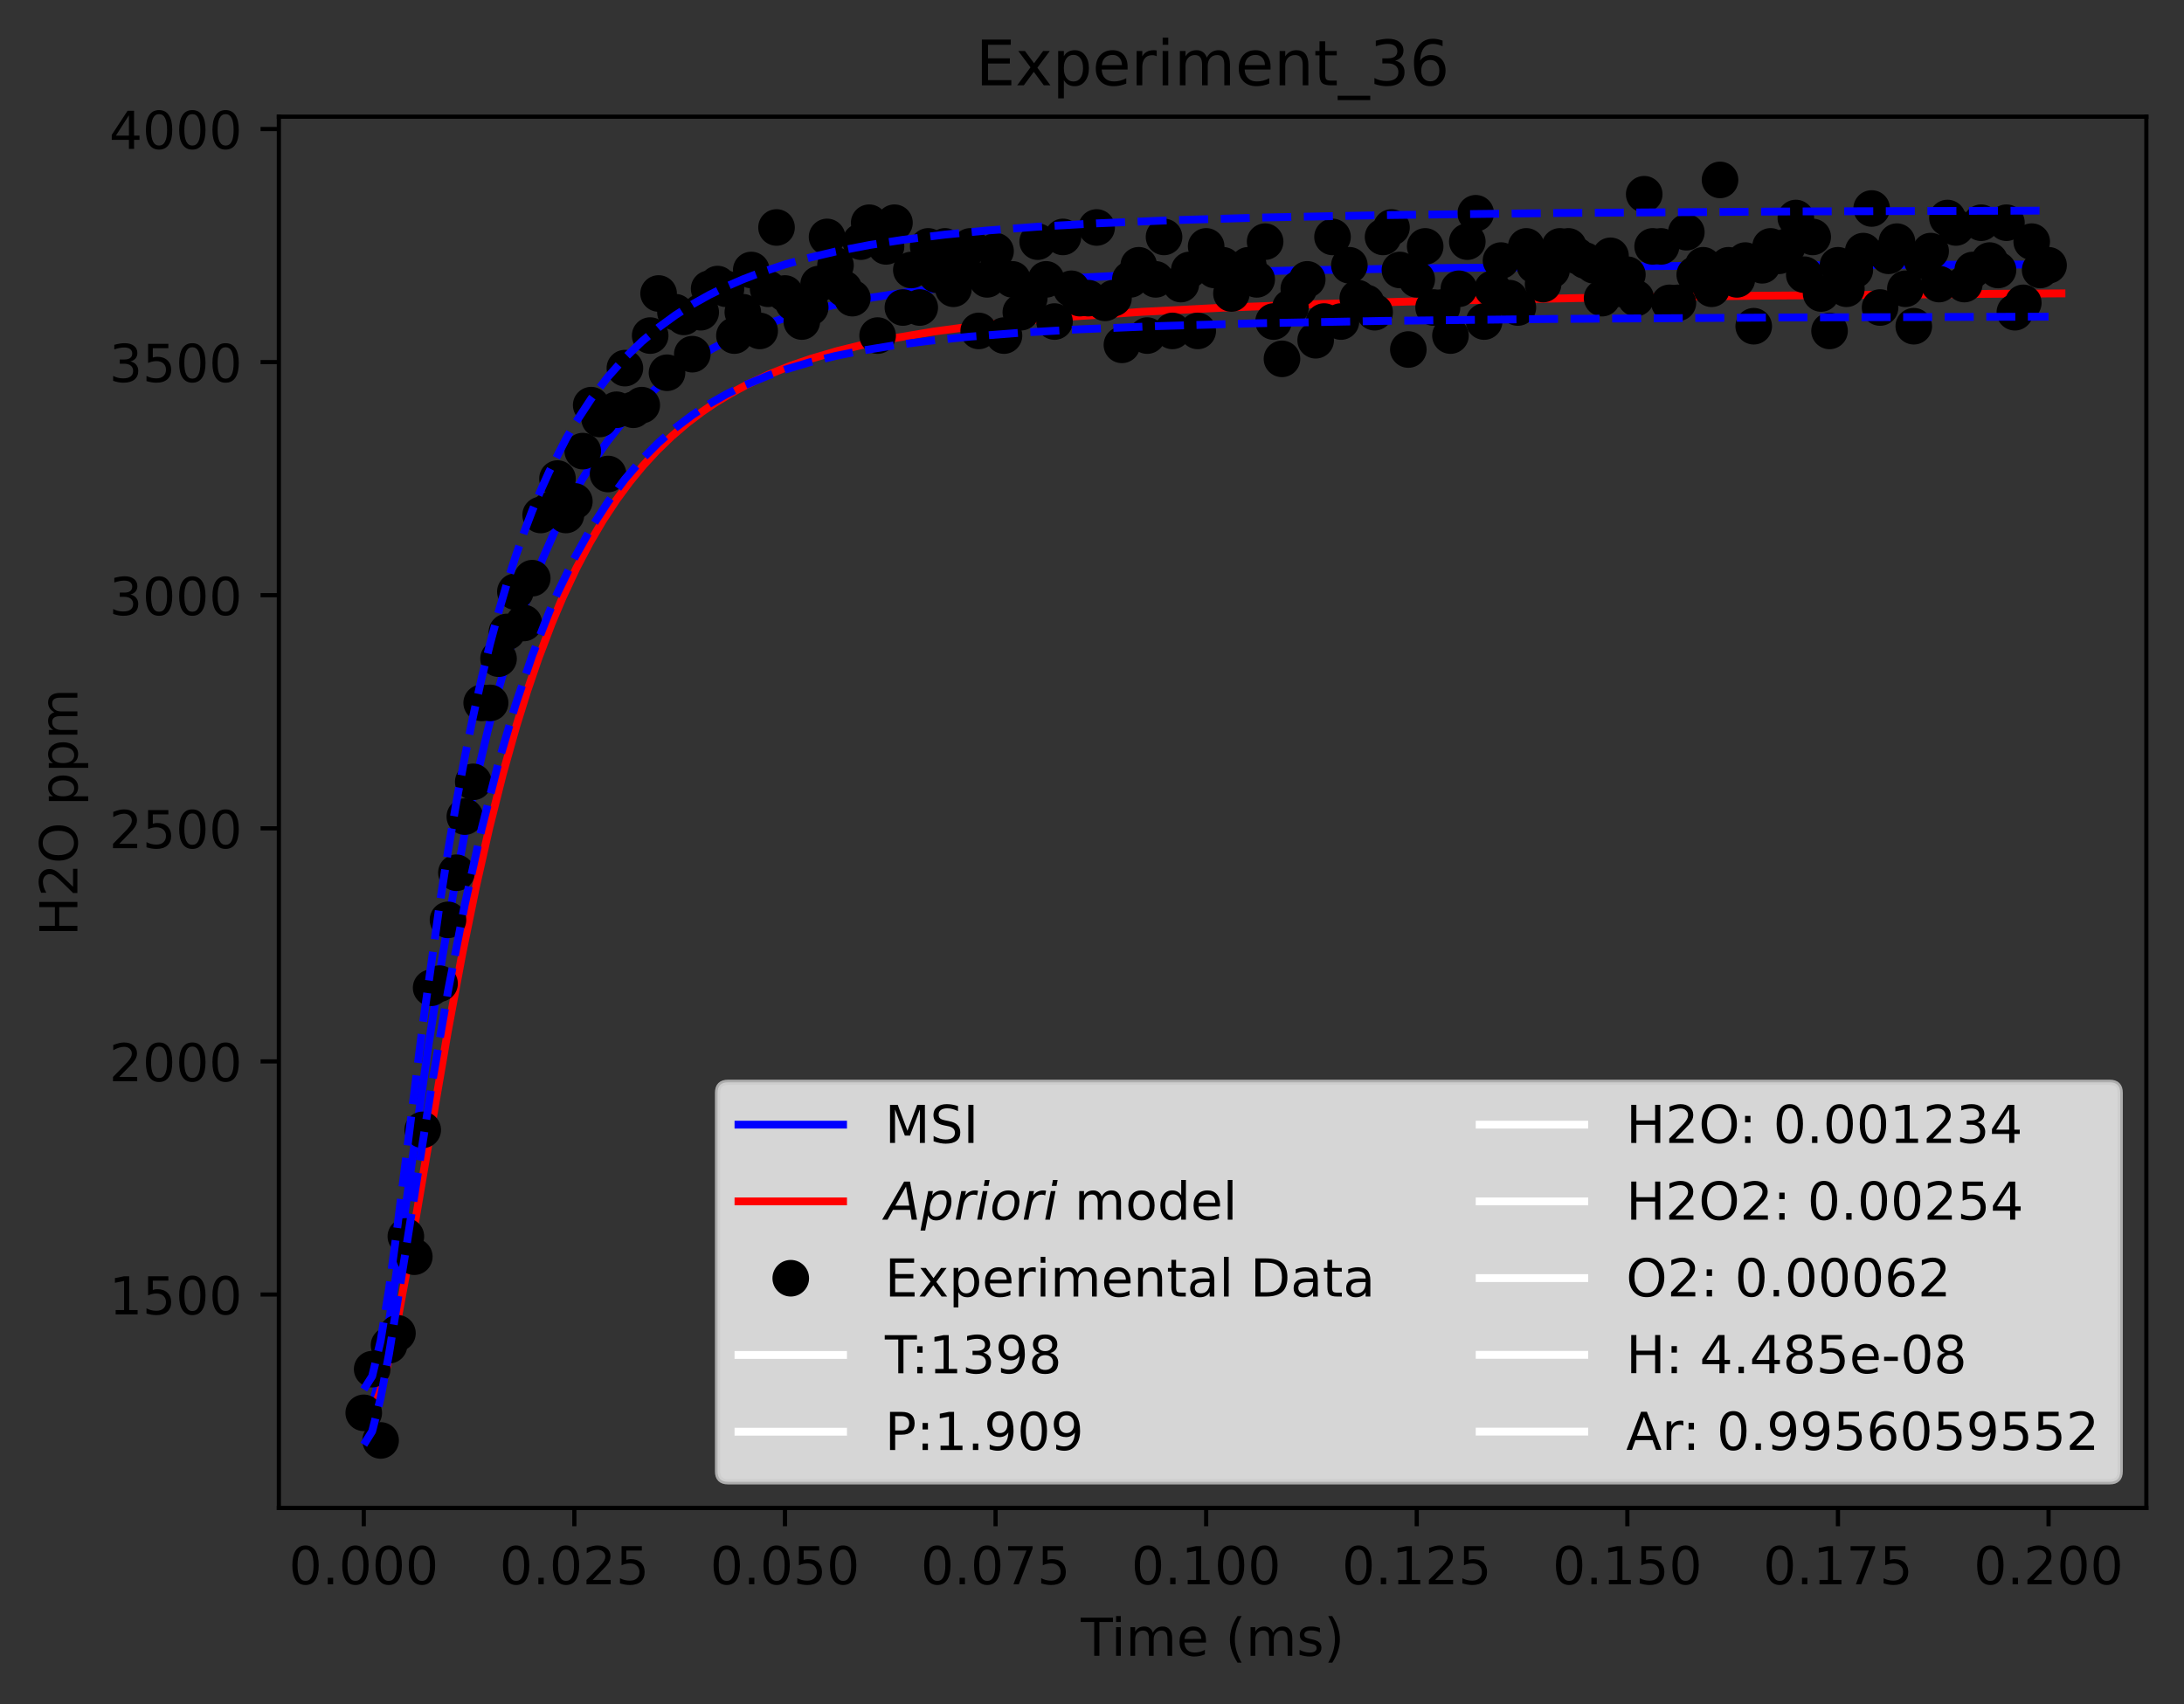 <?xml version="1.0" encoding="utf-8" standalone="no"?>
<!DOCTYPE svg PUBLIC "-//W3C//DTD SVG 1.1//EN"
  "http://www.w3.org/Graphics/SVG/1.1/DTD/svg11.dtd">
<!-- Created with matplotlib (https://matplotlib.org/) -->
<svg height="325.986pt" version="1.1" viewBox="0 0 417.648 325.986" width="417.648pt" xmlns="http://www.w3.org/2000/svg" xmlns:xlink="http://www.w3.org/1999/xlink">
 <rect x="0" y="0" width="417.648" height="325.986" fill="#333333" stroke="none"/>
 <defs>
  <style type="text/css">*{stroke-linecap:butt;stroke-linejoin:round;}</style>
 </defs>
 <g id="figure_1">
  <g id="patch_1">
   <path d="M 0 325.986 
L 417.648 325.986 
L 417.648 0 
L 0 0 
z
" style="fill:none;"/>
  </g>
  <g id="axes_1">
   <g id="patch_2">
    <path d="M 53.328 288.43 
L 410.448 288.43 
L 410.448 22.318 
L 53.328 22.318 
z
" style="fill:none;"/>
   </g>
   <g id="matplotlib.axis_1">
    <g id="xtick_1">
     <g id="line2d_1">
      <defs>
       <path d="M 0 0 
L 0 3.5 
" id="m3eba355781" style="stroke:#000000;stroke-width:0.8;"/>
      </defs>
      <g>
       <use style="stroke:#000000;stroke-width:0.8;" x="69.561" xlink:href="#m3eba355781" y="288.43"/>
      </g>
     </g>
     <g id="text_1">
      <!-- 0.000 -->
      <g transform="translate(55.247 303.029)scale(0.1 -0.1)">
       <defs>
        <path d="M 31.781 66.406 
Q 24.172 66.406 20.328 58.906 
Q 16.5 51.422 16.5 36.375 
Q 16.5 21.391 20.328 13.891 
Q 24.172 6.391 31.781 6.391 
Q 39.453 6.391 43.281 13.891 
Q 47.125 21.391 47.125 36.375 
Q 47.125 51.422 43.281 58.906 
Q 39.453 66.406 31.781 66.406 
z
M 31.781 74.219 
Q 44.047 74.219 50.516 64.516 
Q 56.984 54.828 56.984 36.375 
Q 56.984 17.969 50.516 8.266 
Q 44.047 -1.422 31.781 -1.422 
Q 19.531 -1.422 13.062 8.266 
Q 6.594 17.969 6.594 36.375 
Q 6.594 54.828 13.062 64.516 
Q 19.531 74.219 31.781 74.219 
z
" id="DejaVuSans-48"/>
        <path d="M 10.688 12.406 
L 21 12.406 
L 21 0 
L 10.688 0 
z
" id="DejaVuSans-46"/>
       </defs>
       <use xlink:href="#DejaVuSans-48"/>
       <use x="63.623" xlink:href="#DejaVuSans-46"/>
       <use x="95.41" xlink:href="#DejaVuSans-48"/>
       <use x="159.033" xlink:href="#DejaVuSans-48"/>
       <use x="222.656" xlink:href="#DejaVuSans-48"/>
      </g>
     </g>
    </g>
    <g id="xtick_2">
     <g id="line2d_2">
      <g>
       <use style="stroke:#000000;stroke-width:0.8;" x="109.834" xlink:href="#m3eba355781" y="288.43"/>
      </g>
     </g>
     <g id="text_2">
      <!-- 0.025 -->
      <g transform="translate(95.52 303.029)scale(0.1 -0.1)">
       <defs>
        <path d="M 19.188 8.297 
L 53.609 8.297 
L 53.609 0 
L 7.328 0 
L 7.328 8.297 
Q 12.938 14.109 22.625 23.891 
Q 32.328 33.688 34.812 36.531 
Q 39.547 41.844 41.422 45.531 
Q 43.312 49.219 43.312 52.781 
Q 43.312 58.594 39.234 62.25 
Q 35.156 65.922 28.609 65.922 
Q 23.969 65.922 18.812 64.312 
Q 13.672 62.703 7.812 59.422 
L 7.812 69.391 
Q 13.766 71.781 18.938 73 
Q 24.125 74.219 28.422 74.219 
Q 39.75 74.219 46.484 68.547 
Q 53.219 62.891 53.219 53.422 
Q 53.219 48.922 51.531 44.891 
Q 49.859 40.875 45.406 35.406 
Q 44.188 33.984 37.641 27.219 
Q 31.109 20.453 19.188 8.297 
z
" id="DejaVuSans-50"/>
        <path d="M 10.797 72.906 
L 49.516 72.906 
L 49.516 64.594 
L 19.828 64.594 
L 19.828 46.734 
Q 21.969 47.469 24.109 47.828 
Q 26.266 48.188 28.422 48.188 
Q 40.625 48.188 47.75 41.5 
Q 54.891 34.812 54.891 23.391 
Q 54.891 11.625 47.562 5.094 
Q 40.234 -1.422 26.906 -1.422 
Q 22.312 -1.422 17.547 -0.641 
Q 12.797 0.141 7.719 1.703 
L 7.719 11.625 
Q 12.109 9.234 16.797 8.062 
Q 21.484 6.891 26.703 6.891 
Q 35.156 6.891 40.078 11.328 
Q 45.016 15.766 45.016 23.391 
Q 45.016 31 40.078 35.438 
Q 35.156 39.891 26.703 39.891 
Q 22.75 39.891 18.812 39.016 
Q 14.891 38.141 10.797 36.281 
z
" id="DejaVuSans-53"/>
       </defs>
       <use xlink:href="#DejaVuSans-48"/>
       <use x="63.623" xlink:href="#DejaVuSans-46"/>
       <use x="95.41" xlink:href="#DejaVuSans-48"/>
       <use x="159.033" xlink:href="#DejaVuSans-50"/>
       <use x="222.656" xlink:href="#DejaVuSans-53"/>
      </g>
     </g>
    </g>
    <g id="xtick_3">
     <g id="line2d_3">
      <g>
       <use style="stroke:#000000;stroke-width:0.8;" x="150.108" xlink:href="#m3eba355781" y="288.43"/>
      </g>
     </g>
     <g id="text_3">
      <!-- 0.050 -->
      <g transform="translate(135.794 303.029)scale(0.1 -0.1)">
       <use xlink:href="#DejaVuSans-48"/>
       <use x="63.623" xlink:href="#DejaVuSans-46"/>
       <use x="95.41" xlink:href="#DejaVuSans-48"/>
       <use x="159.033" xlink:href="#DejaVuSans-53"/>
       <use x="222.656" xlink:href="#DejaVuSans-48"/>
      </g>
     </g>
    </g>
    <g id="xtick_4">
     <g id="line2d_4">
      <g>
       <use style="stroke:#000000;stroke-width:0.8;" x="190.381" xlink:href="#m3eba355781" y="288.43"/>
      </g>
     </g>
     <g id="text_4">
      <!-- 0.075 -->
      <g transform="translate(176.067 303.029)scale(0.1 -0.1)">
       <defs>
        <path d="M 8.203 72.906 
L 55.078 72.906 
L 55.078 68.703 
L 28.609 0 
L 18.312 0 
L 43.219 64.594 
L 8.203 64.594 
z
" id="DejaVuSans-55"/>
       </defs>
       <use xlink:href="#DejaVuSans-48"/>
       <use x="63.623" xlink:href="#DejaVuSans-46"/>
       <use x="95.41" xlink:href="#DejaVuSans-48"/>
       <use x="159.033" xlink:href="#DejaVuSans-55"/>
       <use x="222.656" xlink:href="#DejaVuSans-53"/>
      </g>
     </g>
    </g>
    <g id="xtick_5">
     <g id="line2d_5">
      <g>
       <use style="stroke:#000000;stroke-width:0.8;" x="230.655" xlink:href="#m3eba355781" y="288.43"/>
      </g>
     </g>
     <g id="text_5">
      <!-- 0.100 -->
      <g transform="translate(216.341 303.029)scale(0.1 -0.1)">
       <defs>
        <path d="M 12.406 8.297 
L 28.516 8.297 
L 28.516 63.922 
L 10.984 60.406 
L 10.984 69.391 
L 28.422 72.906 
L 38.281 72.906 
L 38.281 8.297 
L 54.391 8.297 
L 54.391 0 
L 12.406 0 
z
" id="DejaVuSans-49"/>
       </defs>
       <use xlink:href="#DejaVuSans-48"/>
       <use x="63.623" xlink:href="#DejaVuSans-46"/>
       <use x="95.41" xlink:href="#DejaVuSans-49"/>
       <use x="159.033" xlink:href="#DejaVuSans-48"/>
       <use x="222.656" xlink:href="#DejaVuSans-48"/>
      </g>
     </g>
    </g>
    <g id="xtick_6">
     <g id="line2d_6">
      <g>
       <use style="stroke:#000000;stroke-width:0.8;" x="270.928" xlink:href="#m3eba355781" y="288.43"/>
      </g>
     </g>
     <g id="text_6">
      <!-- 0.125 -->
      <g transform="translate(256.614 303.029)scale(0.1 -0.1)">
       <use xlink:href="#DejaVuSans-48"/>
       <use x="63.623" xlink:href="#DejaVuSans-46"/>
       <use x="95.41" xlink:href="#DejaVuSans-49"/>
       <use x="159.033" xlink:href="#DejaVuSans-50"/>
       <use x="222.656" xlink:href="#DejaVuSans-53"/>
      </g>
     </g>
    </g>
    <g id="xtick_7">
     <g id="line2d_7">
      <g>
       <use style="stroke:#000000;stroke-width:0.8;" x="311.202" xlink:href="#m3eba355781" y="288.43"/>
      </g>
     </g>
     <g id="text_7">
      <!-- 0.150 -->
      <g transform="translate(296.888 303.029)scale(0.1 -0.1)">
       <use xlink:href="#DejaVuSans-48"/>
       <use x="63.623" xlink:href="#DejaVuSans-46"/>
       <use x="95.41" xlink:href="#DejaVuSans-49"/>
       <use x="159.033" xlink:href="#DejaVuSans-53"/>
       <use x="222.656" xlink:href="#DejaVuSans-48"/>
      </g>
     </g>
    </g>
    <g id="xtick_8">
     <g id="line2d_8">
      <g>
       <use style="stroke:#000000;stroke-width:0.8;" x="351.475" xlink:href="#m3eba355781" y="288.43"/>
      </g>
     </g>
     <g id="text_8">
      <!-- 0.175 -->
      <g transform="translate(337.161 303.029)scale(0.1 -0.1)">
       <use xlink:href="#DejaVuSans-48"/>
       <use x="63.623" xlink:href="#DejaVuSans-46"/>
       <use x="95.41" xlink:href="#DejaVuSans-49"/>
       <use x="159.033" xlink:href="#DejaVuSans-55"/>
       <use x="222.656" xlink:href="#DejaVuSans-53"/>
      </g>
     </g>
    </g>
    <g id="xtick_9">
     <g id="line2d_9">
      <g>
       <use style="stroke:#000000;stroke-width:0.8;" x="391.749" xlink:href="#m3eba355781" y="288.43"/>
      </g>
     </g>
     <g id="text_9">
      <!-- 0.200 -->
      <g transform="translate(377.435 303.029)scale(0.1 -0.1)">
       <use xlink:href="#DejaVuSans-48"/>
       <use x="63.623" xlink:href="#DejaVuSans-46"/>
       <use x="95.41" xlink:href="#DejaVuSans-50"/>
       <use x="159.033" xlink:href="#DejaVuSans-48"/>
       <use x="222.656" xlink:href="#DejaVuSans-48"/>
      </g>
     </g>
    </g>
    <g id="text_10">
     <!-- Time (ms) -->
     <g transform="translate(206.689 316.707)scale(0.1 -0.1)">
      <defs>
       <path d="M -0.297 72.906 
L 61.375 72.906 
L 61.375 64.594 
L 35.5 64.594 
L 35.5 0 
L 25.594 0 
L 25.594 64.594 
L -0.297 64.594 
z
" id="DejaVuSans-84"/>
       <path d="M 9.422 54.688 
L 18.406 54.688 
L 18.406 0 
L 9.422 0 
z
M 9.422 75.984 
L 18.406 75.984 
L 18.406 64.594 
L 9.422 64.594 
z
" id="DejaVuSans-105"/>
       <path d="M 52 44.188 
Q 55.375 50.25 60.062 53.125 
Q 64.75 56 71.094 56 
Q 79.641 56 84.281 50.016 
Q 88.922 44.047 88.922 33.016 
L 88.922 0 
L 79.891 0 
L 79.891 32.719 
Q 79.891 40.578 77.094 44.375 
Q 74.312 48.188 68.609 48.188 
Q 61.625 48.188 57.562 43.547 
Q 53.516 38.922 53.516 30.906 
L 53.516 0 
L 44.484 0 
L 44.484 32.719 
Q 44.484 40.625 41.703 44.406 
Q 38.922 48.188 33.109 48.188 
Q 26.219 48.188 22.156 43.531 
Q 18.109 38.875 18.109 30.906 
L 18.109 0 
L 9.078 0 
L 9.078 54.688 
L 18.109 54.688 
L 18.109 46.188 
Q 21.188 51.219 25.484 53.609 
Q 29.781 56 35.688 56 
Q 41.656 56 45.828 52.969 
Q 50 49.953 52 44.188 
z
" id="DejaVuSans-109"/>
       <path d="M 56.203 29.594 
L 56.203 25.203 
L 14.891 25.203 
Q 15.484 15.922 20.484 11.062 
Q 25.484 6.203 34.422 6.203 
Q 39.594 6.203 44.453 7.469 
Q 49.312 8.734 54.109 11.281 
L 54.109 2.781 
Q 49.266 0.734 44.188 -0.344 
Q 39.109 -1.422 33.891 -1.422 
Q 20.797 -1.422 13.156 6.188 
Q 5.516 13.812 5.516 26.812 
Q 5.516 40.234 12.766 48.109 
Q 20.016 56 32.328 56 
Q 43.359 56 49.781 48.891 
Q 56.203 41.797 56.203 29.594 
z
M 47.219 32.234 
Q 47.125 39.594 43.094 43.984 
Q 39.062 48.391 32.422 48.391 
Q 24.906 48.391 20.391 44.141 
Q 15.875 39.891 15.188 32.172 
z
" id="DejaVuSans-101"/>
       <path id="DejaVuSans-32"/>
       <path d="M 31 75.875 
Q 24.469 64.656 21.281 53.656 
Q 18.109 42.672 18.109 31.391 
Q 18.109 20.125 21.312 9.062 
Q 24.516 -2 31 -13.188 
L 23.188 -13.188 
Q 15.875 -1.703 12.234 9.375 
Q 8.594 20.453 8.594 31.391 
Q 8.594 42.281 12.203 53.312 
Q 15.828 64.359 23.188 75.875 
z
" id="DejaVuSans-40"/>
       <path d="M 44.281 53.078 
L 44.281 44.578 
Q 40.484 46.531 36.375 47.5 
Q 32.281 48.484 27.875 48.484 
Q 21.188 48.484 17.844 46.438 
Q 14.5 44.391 14.5 40.281 
Q 14.5 37.156 16.891 35.375 
Q 19.281 33.594 26.516 31.984 
L 29.594 31.297 
Q 39.156 29.25 43.188 25.516 
Q 47.219 21.781 47.219 15.094 
Q 47.219 7.469 41.188 3.016 
Q 35.156 -1.422 24.609 -1.422 
Q 20.219 -1.422 15.453 -0.562 
Q 10.688 0.297 5.422 2 
L 5.422 11.281 
Q 10.406 8.688 15.234 7.391 
Q 20.062 6.109 24.812 6.109 
Q 31.156 6.109 34.562 8.281 
Q 37.984 10.453 37.984 14.406 
Q 37.984 18.062 35.516 20.016 
Q 33.062 21.969 24.703 23.781 
L 21.578 24.516 
Q 13.234 26.266 9.516 29.906 
Q 5.812 33.547 5.812 39.891 
Q 5.812 47.609 11.281 51.797 
Q 16.75 56 26.812 56 
Q 31.781 56 36.172 55.266 
Q 40.578 54.547 44.281 53.078 
z
" id="DejaVuSans-115"/>
       <path d="M 8.016 75.875 
L 15.828 75.875 
Q 23.141 64.359 26.781 53.312 
Q 30.422 42.281 30.422 31.391 
Q 30.422 20.453 26.781 9.375 
Q 23.141 -1.703 15.828 -13.188 
L 8.016 -13.188 
Q 14.5 -2 17.703 9.062 
Q 20.906 20.125 20.906 31.391 
Q 20.906 42.672 17.703 53.656 
Q 14.5 64.656 8.016 75.875 
z
" id="DejaVuSans-41"/>
      </defs>
      <use xlink:href="#DejaVuSans-84"/>
      <use x="57.959" xlink:href="#DejaVuSans-105"/>
      <use x="85.742" xlink:href="#DejaVuSans-109"/>
      <use x="183.154" xlink:href="#DejaVuSans-101"/>
      <use x="244.678" xlink:href="#DejaVuSans-32"/>
      <use x="276.465" xlink:href="#DejaVuSans-40"/>
      <use x="315.479" xlink:href="#DejaVuSans-109"/>
      <use x="412.891" xlink:href="#DejaVuSans-115"/>
      <use x="464.99" xlink:href="#DejaVuSans-41"/>
     </g>
    </g>
   </g>
   <g id="matplotlib.axis_2">
    <g id="ytick_1">
     <g id="line2d_10">
      <defs>
       <path d="M 0 0 
L -3.5 0 
" id="m0d54d0bfd6" style="stroke:#000000;stroke-width:0.8;"/>
      </defs>
      <g>
       <use style="stroke:#000000;stroke-width:0.8;" x="53.328" xlink:href="#m0d54d0bfd6" y="247.609"/>
      </g>
     </g>
     <g id="text_11">
      <!-- 1500 -->
      <g transform="translate(20.878 251.408)scale(0.1 -0.1)">
       <use xlink:href="#DejaVuSans-49"/>
       <use x="63.623" xlink:href="#DejaVuSans-53"/>
       <use x="127.246" xlink:href="#DejaVuSans-48"/>
       <use x="190.869" xlink:href="#DejaVuSans-48"/>
      </g>
     </g>
    </g>
    <g id="ytick_2">
     <g id="line2d_11">
      <g>
       <use style="stroke:#000000;stroke-width:0.8;" x="53.328" xlink:href="#m0d54d0bfd6" y="203.022"/>
      </g>
     </g>
     <g id="text_12">
      <!-- 2000 -->
      <g transform="translate(20.878 206.821)scale(0.1 -0.1)">
       <use xlink:href="#DejaVuSans-50"/>
       <use x="63.623" xlink:href="#DejaVuSans-48"/>
       <use x="127.246" xlink:href="#DejaVuSans-48"/>
       <use x="190.869" xlink:href="#DejaVuSans-48"/>
      </g>
     </g>
    </g>
    <g id="ytick_3">
     <g id="line2d_12">
      <g>
       <use style="stroke:#000000;stroke-width:0.8;" x="53.328" xlink:href="#m0d54d0bfd6" y="158.436"/>
      </g>
     </g>
     <g id="text_13">
      <!-- 2500 -->
      <g transform="translate(20.878 162.235)scale(0.1 -0.1)">
       <use xlink:href="#DejaVuSans-50"/>
       <use x="63.623" xlink:href="#DejaVuSans-53"/>
       <use x="127.246" xlink:href="#DejaVuSans-48"/>
       <use x="190.869" xlink:href="#DejaVuSans-48"/>
      </g>
     </g>
    </g>
    <g id="ytick_4">
     <g id="line2d_13">
      <g>
       <use style="stroke:#000000;stroke-width:0.8;" x="53.328" xlink:href="#m0d54d0bfd6" y="113.849"/>
      </g>
     </g>
     <g id="text_14">
      <!-- 3000 -->
      <g transform="translate(20.878 117.649)scale(0.1 -0.1)">
       <defs>
        <path d="M 40.578 39.312 
Q 47.656 37.797 51.625 33 
Q 55.609 28.219 55.609 21.188 
Q 55.609 10.406 48.188 4.484 
Q 40.766 -1.422 27.094 -1.422 
Q 22.516 -1.422 17.656 -0.516 
Q 12.797 0.391 7.625 2.203 
L 7.625 11.719 
Q 11.719 9.328 16.594 8.109 
Q 21.484 6.891 26.812 6.891 
Q 36.078 6.891 40.938 10.547 
Q 45.797 14.203 45.797 21.188 
Q 45.797 27.641 41.281 31.266 
Q 36.766 34.906 28.719 34.906 
L 20.219 34.906 
L 20.219 43.016 
L 29.109 43.016 
Q 36.375 43.016 40.234 45.922 
Q 44.094 48.828 44.094 54.297 
Q 44.094 59.906 40.109 62.906 
Q 36.141 65.922 28.719 65.922 
Q 24.656 65.922 20.016 65.031 
Q 15.375 64.156 9.812 62.312 
L 9.812 71.094 
Q 15.438 72.656 20.344 73.438 
Q 25.25 74.219 29.594 74.219 
Q 40.828 74.219 47.359 69.109 
Q 53.906 64.016 53.906 55.328 
Q 53.906 49.266 50.438 45.094 
Q 46.969 40.922 40.578 39.312 
z
" id="DejaVuSans-51"/>
       </defs>
       <use xlink:href="#DejaVuSans-51"/>
       <use x="63.623" xlink:href="#DejaVuSans-48"/>
       <use x="127.246" xlink:href="#DejaVuSans-48"/>
       <use x="190.869" xlink:href="#DejaVuSans-48"/>
      </g>
     </g>
    </g>
    <g id="ytick_5">
     <g id="line2d_14">
      <g>
       <use style="stroke:#000000;stroke-width:0.8;" x="53.328" xlink:href="#m0d54d0bfd6" y="69.263"/>
      </g>
     </g>
     <g id="text_15">
      <!-- 3500 -->
      <g transform="translate(20.878 73.062)scale(0.1 -0.1)">
       <use xlink:href="#DejaVuSans-51"/>
       <use x="63.623" xlink:href="#DejaVuSans-53"/>
       <use x="127.246" xlink:href="#DejaVuSans-48"/>
       <use x="190.869" xlink:href="#DejaVuSans-48"/>
      </g>
     </g>
    </g>
    <g id="ytick_6">
     <g id="line2d_15">
      <g>
       <use style="stroke:#000000;stroke-width:0.8;" x="53.328" xlink:href="#m0d54d0bfd6" y="24.676"/>
      </g>
     </g>
     <g id="text_16">
      <!-- 4000 -->
      <g transform="translate(20.878 28.476)scale(0.1 -0.1)">
       <defs>
        <path d="M 37.797 64.312 
L 12.891 25.391 
L 37.797 25.391 
z
M 35.203 72.906 
L 47.609 72.906 
L 47.609 25.391 
L 58.016 25.391 
L 58.016 17.188 
L 47.609 17.188 
L 47.609 0 
L 37.797 0 
L 37.797 17.188 
L 4.891 17.188 
L 4.891 26.703 
z
" id="DejaVuSans-52"/>
       </defs>
       <use xlink:href="#DejaVuSans-52"/>
       <use x="63.623" xlink:href="#DejaVuSans-48"/>
       <use x="127.246" xlink:href="#DejaVuSans-48"/>
       <use x="190.869" xlink:href="#DejaVuSans-48"/>
      </g>
     </g>
    </g>
    <g id="text_17">
     <!-- H2O ppm -->
     <g transform="translate(14.798 179.059)rotate(-90)scale(0.1 -0.1)">
      <defs>
       <path d="M 9.812 72.906 
L 19.672 72.906 
L 19.672 43.016 
L 55.516 43.016 
L 55.516 72.906 
L 65.375 72.906 
L 65.375 0 
L 55.516 0 
L 55.516 34.719 
L 19.672 34.719 
L 19.672 0 
L 9.812 0 
z
" id="DejaVuSans-72"/>
       <path d="M 39.406 66.219 
Q 28.656 66.219 22.328 58.203 
Q 16.016 50.203 16.016 36.375 
Q 16.016 22.609 22.328 14.594 
Q 28.656 6.594 39.406 6.594 
Q 50.141 6.594 56.422 14.594 
Q 62.703 22.609 62.703 36.375 
Q 62.703 50.203 56.422 58.203 
Q 50.141 66.219 39.406 66.219 
z
M 39.406 74.219 
Q 54.734 74.219 63.906 63.938 
Q 73.094 53.656 73.094 36.375 
Q 73.094 19.141 63.906 8.859 
Q 54.734 -1.422 39.406 -1.422 
Q 24.031 -1.422 14.812 8.828 
Q 5.609 19.094 5.609 36.375 
Q 5.609 53.656 14.812 63.938 
Q 24.031 74.219 39.406 74.219 
z
" id="DejaVuSans-79"/>
       <path d="M 18.109 8.203 
L 18.109 -20.797 
L 9.078 -20.797 
L 9.078 54.688 
L 18.109 54.688 
L 18.109 46.391 
Q 20.953 51.266 25.266 53.625 
Q 29.594 56 35.594 56 
Q 45.562 56 51.781 48.094 
Q 58.016 40.188 58.016 27.297 
Q 58.016 14.406 51.781 6.484 
Q 45.562 -1.422 35.594 -1.422 
Q 29.594 -1.422 25.266 0.953 
Q 20.953 3.328 18.109 8.203 
z
M 48.688 27.297 
Q 48.688 37.203 44.609 42.844 
Q 40.531 48.484 33.406 48.484 
Q 26.266 48.484 22.188 42.844 
Q 18.109 37.203 18.109 27.297 
Q 18.109 17.391 22.188 11.75 
Q 26.266 6.109 33.406 6.109 
Q 40.531 6.109 44.609 11.75 
Q 48.688 17.391 48.688 27.297 
z
" id="DejaVuSans-112"/>
      </defs>
      <use xlink:href="#DejaVuSans-72"/>
      <use x="75.195" xlink:href="#DejaVuSans-50"/>
      <use x="138.818" xlink:href="#DejaVuSans-79"/>
      <use x="217.529" xlink:href="#DejaVuSans-32"/>
      <use x="249.316" xlink:href="#DejaVuSans-112"/>
      <use x="312.793" xlink:href="#DejaVuSans-112"/>
      <use x="376.27" xlink:href="#DejaVuSans-109"/>
     </g>
    </g>
   </g>
   <g id="line2d_16">
    <path clip-path="url(#p5acb0b2d0f)" d="M 69.561 271.177 
L 69.853 271.086 
L 70.209 270.735 
L 70.648 269.971 
L 71.209 268.516 
L 71.931 265.955 
L 72.812 261.941 
L 73.935 255.723 
L 75.499 245.627 
L 78.156 226.694 
L 81.978 199.73 
L 84.441 183.939 
L 86.664 171.016 
L 88.887 159.356 
L 91.11 148.882 
L 93.333 139.492 
L 95.424 131.553 
L 97.516 124.392 
L 99.607 117.931 
L 101.699 112.098 
L 103.79 106.828 
L 106.105 101.581 
L 108.634 96.474 
L 111.163 91.942 
L 113.692 87.916 
L 116.221 84.335 
L 118.771 81.12 
L 121.296 78.283 
L 123.868 75.706 
L 126.992 72.947 
L 130.115 70.54 
L 133.239 68.438 
L 136.363 66.597 
L 139.486 64.982 
L 143.391 63.236 
L 147.295 61.745 
L 151.2 60.468 
L 155.885 59.171 
L 161.351 57.92 
L 166.818 56.896 
L 173.065 55.942 
L 180.093 55.083 
L 188.683 54.263 
L 198.838 53.526 
L 211.729 52.84 
L 226.963 52.261 
L 246.886 51.741 
L 272.667 51.302 
L 307.291 50.947 
L 354.943 50.688 
L 392.168 50.583 
L 392.168 50.583 
" style="fill:none;stroke:#0000ff;stroke-linecap:square;stroke-width:1.5;"/>
   </g>
   <g id="line2d_17">
    <path clip-path="url(#p5acb0b2d0f)" d="M 69.561 271.329 
L 69.967 271.232 
L 70.45 270.87 
L 71.015 270.132 
L 71.744 268.719 
L 72.594 266.48 
L 73.566 263.235 
L 74.781 258.299 
L 76.239 251.342 
L 78.187 240.804 
L 81.484 221.418 
L 85.612 197.391 
L 88.375 182.555 
L 91.033 169.544 
L 93.586 158.255 
L 96.138 148.103 
L 98.69 139.012 
L 100.817 132.18 
L 102.944 125.966 
L 105.496 119.249 
L 107.627 114.2 
L 110.188 108.737 
L 112.748 103.864 
L 115.309 99.513 
L 117.869 95.627 
L 120.43 92.153 
L 122.991 89.045 
L 125.551 86.26 
L 128.457 83.447 
L 131.397 80.93 
L 134.221 78.786 
L 136.74 77.072 
L 139.801 75.212 
L 142.861 73.564 
L 146.942 71.653 
L 151.023 70.016 
L 155.104 68.609 
L 160.205 67.116 
L 165.307 65.862 
L 171.428 64.609 
L 178.57 63.415 
L 186.732 62.319 
L 195.914 61.334 
L 206.116 60.466 
L 218.359 59.647 
L 233.663 58.862 
L 252.028 58.161 
L 274.003 57.551 
L 301.695 57.012 
L 336.326 56.561 
L 383.713 56.178 
L 394.215 56.117 
L 394.215 56.117 
" style="fill:none;stroke:#ff0000;stroke-linecap:square;stroke-width:1.5;"/>
   </g>
   <g id="line2d_18">
    <defs>
     <path d="M 0 3 
C 0.796 3 1.559 2.684 2.121 2.121 
C 2.684 1.559 3 0.796 3 0 
C 3 -0.796 2.684 -1.559 2.121 -2.121 
C 1.559 -2.684 0.796 -3 0 -3 
C -0.796 -3 -1.559 -2.684 -2.121 -2.121 
C -2.684 -1.559 -3 -0.796 -3 0 
C -3 0.796 -2.684 1.559 -2.121 2.121 
C -1.559 2.684 -0.796 3 0 3 
z
" id="mb15c49592c" style="stroke:#000000;"/>
    </defs>
    <g clip-path="url(#p5acb0b2d0f)">
     <use style="stroke:#000000;" x="69.561" xlink:href="#mb15c49592c" y="270.241"/>
     <use style="stroke:#000000;" x="71.172" xlink:href="#mb15c49592c" y="261.885"/>
     <use style="stroke:#000000;" x="72.783" xlink:href="#mb15c49592c" y="275.52"/>
     <use style="stroke:#000000;" x="74.394" xlink:href="#mb15c49592c" y="257.311"/>
     <use style="stroke:#000000;" x="76.005" xlink:href="#mb15c49592c" y="255.019"/>
     <use style="stroke:#000000;" x="77.616" xlink:href="#mb15c49592c" y="236.498"/>
     <use style="stroke:#000000;" x="79.226" xlink:href="#mb15c49592c" y="240.377"/>
     <use style="stroke:#000000;" x="80.837" xlink:href="#mb15c49592c" y="216.113"/>
     <use style="stroke:#000000;" x="82.448" xlink:href="#mb15c49592c" y="188.942"/>
     <use style="stroke:#000000;" x="84.059" xlink:href="#mb15c49592c" y="188.139"/>
     <use style="stroke:#000000;" x="85.67" xlink:href="#mb15c49592c" y="175.949"/>
     <use style="stroke:#000000;" x="87.281" xlink:href="#mb15c49592c" y="166.934"/>
     <use style="stroke:#000000;" x="88.892" xlink:href="#mb15c49592c" y="156.197"/>
     <use style="stroke:#000000;" x="90.503" xlink:href="#mb15c49592c" y="149.545"/>
     <use style="stroke:#000000;" x="92.114" xlink:href="#mb15c49592c" y="134.448"/>
     <use style="stroke:#000000;" x="93.725" xlink:href="#mb15c49592c" y="134.448"/>
     <use style="stroke:#000000;" x="95.336" xlink:href="#mb15c49592c" y="125.986"/>
     <use style="stroke:#000000;" x="96.947" xlink:href="#mb15c49592c" y="120.876"/>
     <use style="stroke:#000000;" x="98.558" xlink:href="#mb15c49592c" y="113.172"/>
     <use style="stroke:#000000;" x="100.169" xlink:href="#mb15c49592c" y="119.164"/>
     <use style="stroke:#000000;" x="101.78" xlink:href="#mb15c49592c" y="110.594"/>
     <use style="stroke:#000000;" x="103.391" xlink:href="#mb15c49592c" y="98.503"/>
     <use style="stroke:#000000;" x="105.002" xlink:href="#mb15c49592c" y="97.629"/>
     <use style="stroke:#000000;" x="106.612" xlink:href="#mb15c49592c" y="91.538"/>
     <use style="stroke:#000000;" x="108.223" xlink:href="#mb15c49592c" y="98.503"/>
     <use style="stroke:#000000;" x="109.834" xlink:href="#mb15c49592c" y="95.89"/>
     <use style="stroke:#000000;" x="111.445" xlink:href="#mb15c49592c" y="86.286"/>
     <use style="stroke:#000000;" x="113.056" xlink:href="#mb15c49592c" y="77.494"/>
     <use style="stroke:#000000;" x="114.667" xlink:href="#mb15c49592c" y="80.142"/>
     <use style="stroke:#000000;" x="116.278" xlink:href="#mb15c49592c" y="90.664"/>
     <use style="stroke:#000000;" x="117.889" xlink:href="#mb15c49592c" y="78.376"/>
     <use style="stroke:#000000;" x="119.5" xlink:href="#mb15c49592c" y="70.413"/>
     <use style="stroke:#000000;" x="121.111" xlink:href="#mb15c49592c" y="78.376"/>
     <use style="stroke:#000000;" x="122.722" xlink:href="#mb15c49592c" y="77.494"/>
     <use style="stroke:#000000;" x="124.333" xlink:href="#mb15c49592c" y="64.189"/>
     <use style="stroke:#000000;" x="125.944" xlink:href="#mb15c49592c" y="56.137"/>
     <use style="stroke:#000000;" x="127.555" xlink:href="#mb15c49592c" y="71.296"/>
     <use style="stroke:#000000;" x="129.166" xlink:href="#mb15c49592c" y="59.721"/>
     <use style="stroke:#000000;" x="130.777" xlink:href="#mb15c49592c" y="60.613"/>
     <use style="stroke:#000000;" x="132.388" xlink:href="#mb15c49592c" y="67.747"/>
     <use style="stroke:#000000;" x="133.998" xlink:href="#mb15c49592c" y="59.721"/>
     <use style="stroke:#000000;" x="135.609" xlink:href="#mb15c49592c" y="55.236"/>
     <use style="stroke:#000000;" x="137.22" xlink:href="#mb15c49592c" y="54.335"/>
     <use style="stroke:#000000;" x="138.831" xlink:href="#mb15c49592c" y="55.236"/>
     <use style="stroke:#000000;" x="140.442" xlink:href="#mb15c49592c" y="64.189"/>
     <use style="stroke:#000000;" x="142.053" xlink:href="#mb15c49592c" y="59.721"/>
     <use style="stroke:#000000;" x="143.664" xlink:href="#mb15c49592c" y="51.642"/>
     <use style="stroke:#000000;" x="145.275" xlink:href="#mb15c49592c" y="63.297"/>
     <use style="stroke:#000000;" x="146.886" xlink:href="#mb15c49592c" y="55.236"/>
     <use style="stroke:#000000;" x="148.497" xlink:href="#mb15c49592c" y="43.51"/>
     <use style="stroke:#000000;" x="150.108" xlink:href="#mb15c49592c" y="56.137"/>
     <use style="stroke:#000000;" x="151.719" xlink:href="#mb15c49592c" y="57.929"/>
     <use style="stroke:#000000;" x="153.33" xlink:href="#mb15c49592c" y="61.505"/>
     <use style="stroke:#000000;" x="154.941" xlink:href="#mb15c49592c" y="58.821"/>
     <use style="stroke:#000000;" x="156.552" xlink:href="#mb15c49592c" y="54.335"/>
     <use style="stroke:#000000;" x="158.163" xlink:href="#mb15c49592c" y="45.32"/>
     <use style="stroke:#000000;" x="159.774" xlink:href="#mb15c49592c" y="50.742"/>
     <use style="stroke:#000000;" x="161.384" xlink:href="#mb15c49592c" y="55.236"/>
     <use style="stroke:#000000;" x="162.995" xlink:href="#mb15c49592c" y="57.028"/>
     <use style="stroke:#000000;" x="164.606" xlink:href="#mb15c49592c" y="46.221"/>
     <use style="stroke:#000000;" x="166.217" xlink:href="#mb15c49592c" y="42.6"/>
     <use style="stroke:#000000;" x="167.828" xlink:href="#mb15c49592c" y="64.189"/>
     <use style="stroke:#000000;" x="169.439" xlink:href="#mb15c49592c" y="47.13"/>
     <use style="stroke:#000000;" x="171.05" xlink:href="#mb15c49592c" y="42.6"/>
     <use style="stroke:#000000;" x="172.661" xlink:href="#mb15c49592c" y="58.821"/>
     <use style="stroke:#000000;" x="174.272" xlink:href="#mb15c49592c" y="51.642"/>
     <use style="stroke:#000000;" x="175.883" xlink:href="#mb15c49592c" y="58.821"/>
     <use style="stroke:#000000;" x="177.494" xlink:href="#mb15c49592c" y="47.13"/>
     <use style="stroke:#000000;" x="179.105" xlink:href="#mb15c49592c" y="52.543"/>
     <use style="stroke:#000000;" x="180.716" xlink:href="#mb15c49592c" y="47.13"/>
     <use style="stroke:#000000;" x="182.327" xlink:href="#mb15c49592c" y="55.236"/>
     <use style="stroke:#000000;" x="183.938" xlink:href="#mb15c49592c" y="50.742"/>
     <use style="stroke:#000000;" x="185.549" xlink:href="#mb15c49592c" y="47.13"/>
     <use style="stroke:#000000;" x="187.16" xlink:href="#mb15c49592c" y="63.297"/>
     <use style="stroke:#000000;" x="188.77" xlink:href="#mb15c49592c" y="53.435"/>
     <use style="stroke:#000000;" x="190.381" xlink:href="#mb15c49592c" y="48.031"/>
     <use style="stroke:#000000;" x="191.992" xlink:href="#mb15c49592c" y="64.189"/>
     <use style="stroke:#000000;" x="193.603" xlink:href="#mb15c49592c" y="53.435"/>
     <use style="stroke:#000000;" x="195.214" xlink:href="#mb15c49592c" y="59.721"/>
     <use style="stroke:#000000;" x="196.825" xlink:href="#mb15c49592c" y="57.028"/>
     <use style="stroke:#000000;" x="198.436" xlink:href="#mb15c49592c" y="46.221"/>
     <use style="stroke:#000000;" x="200.047" xlink:href="#mb15c49592c" y="53.435"/>
     <use style="stroke:#000000;" x="201.658" xlink:href="#mb15c49592c" y="61.505"/>
     <use style="stroke:#000000;" x="203.269" xlink:href="#mb15c49592c" y="45.32"/>
     <use style="stroke:#000000;" x="204.88" xlink:href="#mb15c49592c" y="55.236"/>
     <use style="stroke:#000000;" x="206.491" xlink:href="#mb15c49592c" y="57.028"/>
     <use style="stroke:#000000;" x="208.102" xlink:href="#mb15c49592c" y="57.028"/>
     <use style="stroke:#000000;" x="209.713" xlink:href="#mb15c49592c" y="43.51"/>
     <use style="stroke:#000000;" x="211.324" xlink:href="#mb15c49592c" y="57.929"/>
     <use style="stroke:#000000;" x="212.935" xlink:href="#mb15c49592c" y="57.028"/>
     <use style="stroke:#000000;" x="214.546" xlink:href="#mb15c49592c" y="65.963"/>
     <use style="stroke:#000000;" x="216.156" xlink:href="#mb15c49592c" y="53.435"/>
     <use style="stroke:#000000;" x="217.767" xlink:href="#mb15c49592c" y="50.742"/>
     <use style="stroke:#000000;" x="219.378" xlink:href="#mb15c49592c" y="64.189"/>
     <use style="stroke:#000000;" x="220.989" xlink:href="#mb15c49592c" y="53.435"/>
     <use style="stroke:#000000;" x="222.6" xlink:href="#mb15c49592c" y="45.32"/>
     <use style="stroke:#000000;" x="224.211" xlink:href="#mb15c49592c" y="63.297"/>
     <use style="stroke:#000000;" x="225.822" xlink:href="#mb15c49592c" y="54.335"/>
     <use style="stroke:#000000;" x="227.433" xlink:href="#mb15c49592c" y="51.642"/>
     <use style="stroke:#000000;" x="229.044" xlink:href="#mb15c49592c" y="63.297"/>
     <use style="stroke:#000000;" x="230.655" xlink:href="#mb15c49592c" y="47.13"/>
     <use style="stroke:#000000;" x="232.266" xlink:href="#mb15c49592c" y="51.642"/>
     <use style="stroke:#000000;" x="233.877" xlink:href="#mb15c49592c" y="50.742"/>
     <use style="stroke:#000000;" x="235.488" xlink:href="#mb15c49592c" y="56.137"/>
     <use style="stroke:#000000;" x="237.099" xlink:href="#mb15c49592c" y="51.642"/>
     <use style="stroke:#000000;" x="238.71" xlink:href="#mb15c49592c" y="50.742"/>
     <use style="stroke:#000000;" x="240.321" xlink:href="#mb15c49592c" y="53.435"/>
     <use style="stroke:#000000;" x="241.931" xlink:href="#mb15c49592c" y="46.221"/>
     <use style="stroke:#000000;" x="243.542" xlink:href="#mb15c49592c" y="61.505"/>
     <use style="stroke:#000000;" x="245.153" xlink:href="#mb15c49592c" y="68.639"/>
     <use style="stroke:#000000;" x="246.764" xlink:href="#mb15c49592c" y="58.821"/>
     <use style="stroke:#000000;" x="248.375" xlink:href="#mb15c49592c" y="55.236"/>
     <use style="stroke:#000000;" x="249.986" xlink:href="#mb15c49592c" y="53.435"/>
     <use style="stroke:#000000;" x="251.597" xlink:href="#mb15c49592c" y="65.081"/>
     <use style="stroke:#000000;" x="253.208" xlink:href="#mb15c49592c" y="61.505"/>
     <use style="stroke:#000000;" x="254.819" xlink:href="#mb15c49592c" y="45.32"/>
     <use style="stroke:#000000;" x="256.43" xlink:href="#mb15c49592c" y="61.505"/>
     <use style="stroke:#000000;" x="258.041" xlink:href="#mb15c49592c" y="50.742"/>
     <use style="stroke:#000000;" x="259.652" xlink:href="#mb15c49592c" y="57.028"/>
     <use style="stroke:#000000;" x="261.263" xlink:href="#mb15c49592c" y="57.929"/>
     <use style="stroke:#000000;" x="262.874" xlink:href="#mb15c49592c" y="59.721"/>
     <use style="stroke:#000000;" x="264.485" xlink:href="#mb15c49592c" y="45.32"/>
     <use style="stroke:#000000;" x="266.096" xlink:href="#mb15c49592c" y="43.51"/>
     <use style="stroke:#000000;" x="267.707" xlink:href="#mb15c49592c" y="51.642"/>
     <use style="stroke:#000000;" x="269.317" xlink:href="#mb15c49592c" y="66.855"/>
     <use style="stroke:#000000;" x="270.928" xlink:href="#mb15c49592c" y="53.435"/>
     <use style="stroke:#000000;" x="272.539" xlink:href="#mb15c49592c" y="47.13"/>
     <use style="stroke:#000000;" x="274.15" xlink:href="#mb15c49592c" y="58.821"/>
     <use style="stroke:#000000;" x="275.761" xlink:href="#mb15c49592c" y="58.821"/>
     <use style="stroke:#000000;" x="277.372" xlink:href="#mb15c49592c" y="64.189"/>
     <use style="stroke:#000000;" x="278.983" xlink:href="#mb15c49592c" y="55.236"/>
     <use style="stroke:#000000;" x="280.594" xlink:href="#mb15c49592c" y="46.221"/>
     <use style="stroke:#000000;" x="282.205" xlink:href="#mb15c49592c" y="40.79"/>
     <use style="stroke:#000000;" x="283.816" xlink:href="#mb15c49592c" y="61.505"/>
     <use style="stroke:#000000;" x="285.427" xlink:href="#mb15c49592c" y="55.236"/>
     <use style="stroke:#000000;" x="287.038" xlink:href="#mb15c49592c" y="49.841"/>
     <use style="stroke:#000000;" x="288.649" xlink:href="#mb15c49592c" y="57.028"/>
     <use style="stroke:#000000;" x="290.26" xlink:href="#mb15c49592c" y="58.821"/>
     <use style="stroke:#000000;" x="291.871" xlink:href="#mb15c49592c" y="47.13"/>
     <use style="stroke:#000000;" x="293.482" xlink:href="#mb15c49592c" y="50.742"/>
     <use style="stroke:#000000;" x="295.093" xlink:href="#mb15c49592c" y="54.335"/>
     <use style="stroke:#000000;" x="296.703" xlink:href="#mb15c49592c" y="51.642"/>
     <use style="stroke:#000000;" x="298.314" xlink:href="#mb15c49592c" y="47.13"/>
     <use style="stroke:#000000;" x="299.925" xlink:href="#mb15c49592c" y="47.13"/>
     <use style="stroke:#000000;" x="301.536" xlink:href="#mb15c49592c" y="48.931"/>
     <use style="stroke:#000000;" x="303.147" xlink:href="#mb15c49592c" y="49.841"/>
     <use style="stroke:#000000;" x="304.758" xlink:href="#mb15c49592c" y="50.742"/>
     <use style="stroke:#000000;" x="306.369" xlink:href="#mb15c49592c" y="57.028"/>
     <use style="stroke:#000000;" x="307.98" xlink:href="#mb15c49592c" y="48.931"/>
     <use style="stroke:#000000;" x="309.591" xlink:href="#mb15c49592c" y="55.236"/>
     <use style="stroke:#000000;" x="311.202" xlink:href="#mb15c49592c" y="52.543"/>
     <use style="stroke:#000000;" x="312.813" xlink:href="#mb15c49592c" y="57.028"/>
     <use style="stroke:#000000;" x="314.424" xlink:href="#mb15c49592c" y="37.152"/>
     <use style="stroke:#000000;" x="316.035" xlink:href="#mb15c49592c" y="47.13"/>
     <use style="stroke:#000000;" x="317.646" xlink:href="#mb15c49592c" y="47.13"/>
     <use style="stroke:#000000;" x="319.257" xlink:href="#mb15c49592c" y="57.929"/>
     <use style="stroke:#000000;" x="320.868" xlink:href="#mb15c49592c" y="57.929"/>
     <use style="stroke:#000000;" x="322.479" xlink:href="#mb15c49592c" y="44.419"/>
     <use style="stroke:#000000;" x="324.089" xlink:href="#mb15c49592c" y="52.543"/>
     <use style="stroke:#000000;" x="325.7" xlink:href="#mb15c49592c" y="50.742"/>
     <use style="stroke:#000000;" x="327.311" xlink:href="#mb15c49592c" y="55.236"/>
     <use style="stroke:#000000;" x="328.922" xlink:href="#mb15c49592c" y="34.414"/>
     <use style="stroke:#000000;" x="330.533" xlink:href="#mb15c49592c" y="50.742"/>
     <use style="stroke:#000000;" x="332.144" xlink:href="#mb15c49592c" y="53.435"/>
     <use style="stroke:#000000;" x="333.755" xlink:href="#mb15c49592c" y="49.841"/>
     <use style="stroke:#000000;" x="335.366" xlink:href="#mb15c49592c" y="62.397"/>
     <use style="stroke:#000000;" x="336.977" xlink:href="#mb15c49592c" y="50.742"/>
     <use style="stroke:#000000;" x="338.588" xlink:href="#mb15c49592c" y="47.13"/>
     <use style="stroke:#000000;" x="340.199" xlink:href="#mb15c49592c" y="48.931"/>
     <use style="stroke:#000000;" x="341.81" xlink:href="#mb15c49592c" y="47.13"/>
     <use style="stroke:#000000;" x="343.421" xlink:href="#mb15c49592c" y="41.7"/>
     <use style="stroke:#000000;" x="345.032" xlink:href="#mb15c49592c" y="52.543"/>
     <use style="stroke:#000000;" x="346.643" xlink:href="#mb15c49592c" y="45.32"/>
     <use style="stroke:#000000;" x="348.254" xlink:href="#mb15c49592c" y="56.137"/>
     <use style="stroke:#000000;" x="349.865" xlink:href="#mb15c49592c" y="63.297"/>
     <use style="stroke:#000000;" x="351.475" xlink:href="#mb15c49592c" y="50.742"/>
     <use style="stroke:#000000;" x="353.086" xlink:href="#mb15c49592c" y="55.236"/>
     <use style="stroke:#000000;" x="354.697" xlink:href="#mb15c49592c" y="51.642"/>
     <use style="stroke:#000000;" x="356.308" xlink:href="#mb15c49592c" y="48.031"/>
     <use style="stroke:#000000;" x="357.919" xlink:href="#mb15c49592c" y="39.88"/>
     <use style="stroke:#000000;" x="359.53" xlink:href="#mb15c49592c" y="58.821"/>
     <use style="stroke:#000000;" x="361.141" xlink:href="#mb15c49592c" y="48.931"/>
     <use style="stroke:#000000;" x="362.752" xlink:href="#mb15c49592c" y="46.221"/>
     <use style="stroke:#000000;" x="364.363" xlink:href="#mb15c49592c" y="55.236"/>
     <use style="stroke:#000000;" x="365.974" xlink:href="#mb15c49592c" y="62.397"/>
     <use style="stroke:#000000;" x="367.585" xlink:href="#mb15c49592c" y="49.841"/>
     <use style="stroke:#000000;" x="369.196" xlink:href="#mb15c49592c" y="48.031"/>
     <use style="stroke:#000000;" x="370.807" xlink:href="#mb15c49592c" y="54.335"/>
     <use style="stroke:#000000;" x="372.418" xlink:href="#mb15c49592c" y="41.7"/>
     <use style="stroke:#000000;" x="374.029" xlink:href="#mb15c49592c" y="43.51"/>
     <use style="stroke:#000000;" x="375.64" xlink:href="#mb15c49592c" y="54.335"/>
     <use style="stroke:#000000;" x="377.25" xlink:href="#mb15c49592c" y="51.642"/>
     <use style="stroke:#000000;" x="378.861" xlink:href="#mb15c49592c" y="42.6"/>
     <use style="stroke:#000000;" x="380.472" xlink:href="#mb15c49592c" y="49.841"/>
     <use style="stroke:#000000;" x="382.083" xlink:href="#mb15c49592c" y="51.642"/>
     <use style="stroke:#000000;" x="383.694" xlink:href="#mb15c49592c" y="42.6"/>
     <use style="stroke:#000000;" x="385.305" xlink:href="#mb15c49592c" y="59.721"/>
     <use style="stroke:#000000;" x="386.916" xlink:href="#mb15c49592c" y="57.929"/>
     <use style="stroke:#000000;" x="388.527" xlink:href="#mb15c49592c" y="46.221"/>
     <use style="stroke:#000000;" x="390.138" xlink:href="#mb15c49592c" y="51.642"/>
     <use style="stroke:#000000;" x="391.749" xlink:href="#mb15c49592c" y="50.742"/>
    </g>
   </g>
   <g id="line2d_19">
    <path clip-path="url(#p5acb0b2d0f)" d="M 69.561 265.768 
L 71.172 263.239 
L 72.783 256.485 
L 74.394 246.552 
L 76.005 234.578 
L 80.837 196.076 
L 84.059 173.066 
L 85.67 162.823 
L 87.281 153.404 
L 88.892 144.774 
L 90.503 136.888 
L 92.114 129.669 
L 93.725 123.087 
L 95.336 117.085 
L 96.947 111.568 
L 98.558 106.543 
L 100.169 101.922 
L 101.78 97.689 
L 103.391 93.816 
L 105.002 90.256 
L 108.223 83.968 
L 109.834 81.187 
L 113.056 76.274 
L 116.278 72.059 
L 119.5 68.454 
L 122.722 65.337 
L 125.944 62.631 
L 129.166 60.279 
L 132.388 58.221 
L 135.609 56.419 
L 138.831 54.834 
L 142.053 53.437 
L 145.275 52.196 
L 150.108 50.59 
L 154.941 49.253 
L 159.774 48.118 
L 166.217 46.875 
L 172.661 45.87 
L 180.716 44.872 
L 188.77 44.091 
L 198.436 43.363 
L 209.713 42.722 
L 224.211 42.118 
L 241.931 41.598 
L 266.096 41.126 
L 298.314 40.739 
L 343.421 40.442 
L 391.749 40.286 
L 391.749 40.286 
" style="fill:none;stroke:#0000ff;stroke-dasharray:5.55,2.4;stroke-dashoffset:0;stroke-width:1.5;"/>
   </g>
   <g id="line2d_20">
    <path clip-path="url(#p5acb0b2d0f)" d="M 69.561 276.334 
L 71.172 273.77 
L 72.783 267.44 
L 74.394 258.954 
L 77.616 239.054 
L 82.448 208.253 
L 85.67 189.572 
L 88.892 172.99 
L 92.114 158.486 
L 95.336 145.837 
L 98.558 134.874 
L 101.78 125.372 
L 105.002 117.121 
L 106.612 113.401 
L 109.834 106.759 
L 113.056 100.973 
L 116.278 95.978 
L 119.5 91.639 
L 122.722 87.888 
L 125.944 84.641 
L 129.166 81.826 
L 132.388 79.389 
L 135.609 77.274 
L 138.831 75.439 
L 142.053 73.844 
L 146.886 71.84 
L 150.108 70.708 
L 154.941 69.266 
L 159.774 68.085 
L 164.606 67.105 
L 171.05 66.048 
L 177.494 65.21 
L 185.549 64.387 
L 195.214 63.639 
L 206.491 62.989 
L 220.989 62.386 
L 240.321 61.833 
L 264.485 61.38 
L 296.703 61.007 
L 341.81 60.723 
L 391.749 60.571 
L 391.749 60.571 
" style="fill:none;stroke:#0000ff;stroke-dasharray:5.55,2.4;stroke-dashoffset:0;stroke-width:1.5;"/>
   </g>
   <g id="line2d_21"/>
   <g id="line2d_22"/>
   <g id="line2d_23"/>
   <g id="line2d_24"/>
   <g id="line2d_25"/>
   <g id="line2d_26"/>
   <g id="line2d_27"/>
   <g id="patch_3">
    <path d="M 53.328 288.43 
L 53.328 22.318 
" style="fill:none;stroke:#000000;stroke-linecap:square;stroke-linejoin:miter;stroke-width:0.8;"/>
   </g>
   <g id="patch_4">
    <path d="M 410.448 288.43 
L 410.448 22.318 
" style="fill:none;stroke:#000000;stroke-linecap:square;stroke-linejoin:miter;stroke-width:0.8;"/>
   </g>
   <g id="patch_5">
    <path d="M 53.328 288.43 
L 410.448 288.43 
" style="fill:none;stroke:#000000;stroke-linecap:square;stroke-linejoin:miter;stroke-width:0.8;"/>
   </g>
   <g id="patch_6">
    <path d="M 53.328 22.318 
L 410.448 22.318 
" style="fill:none;stroke:#000000;stroke-linecap:square;stroke-linejoin:miter;stroke-width:0.8;"/>
   </g>
   <g id="text_18">
    <!-- Experiment_36 -->
    <g transform="translate(186.585 16.318)scale(0.12 -0.12)">
     <defs>
      <path d="M 9.812 72.906 
L 55.906 72.906 
L 55.906 64.594 
L 19.672 64.594 
L 19.672 43.016 
L 54.391 43.016 
L 54.391 34.719 
L 19.672 34.719 
L 19.672 8.297 
L 56.781 8.297 
L 56.781 0 
L 9.812 0 
z
" id="DejaVuSans-69"/>
      <path d="M 54.891 54.688 
L 35.109 28.078 
L 55.906 0 
L 45.312 0 
L 29.391 21.484 
L 13.484 0 
L 2.875 0 
L 24.125 28.609 
L 4.688 54.688 
L 15.281 54.688 
L 29.781 35.203 
L 44.281 54.688 
z
" id="DejaVuSans-120"/>
      <path d="M 41.109 46.297 
Q 39.594 47.172 37.812 47.578 
Q 36.031 48 33.891 48 
Q 26.266 48 22.188 43.047 
Q 18.109 38.094 18.109 28.812 
L 18.109 0 
L 9.078 0 
L 9.078 54.688 
L 18.109 54.688 
L 18.109 46.188 
Q 20.953 51.172 25.484 53.578 
Q 30.031 56 36.531 56 
Q 37.453 56 38.578 55.875 
Q 39.703 55.766 41.062 55.516 
z
" id="DejaVuSans-114"/>
      <path d="M 54.891 33.016 
L 54.891 0 
L 45.906 0 
L 45.906 32.719 
Q 45.906 40.484 42.875 44.328 
Q 39.844 48.188 33.797 48.188 
Q 26.516 48.188 22.312 43.547 
Q 18.109 38.922 18.109 30.906 
L 18.109 0 
L 9.078 0 
L 9.078 54.688 
L 18.109 54.688 
L 18.109 46.188 
Q 21.344 51.125 25.703 53.562 
Q 30.078 56 35.797 56 
Q 45.219 56 50.047 50.172 
Q 54.891 44.344 54.891 33.016 
z
" id="DejaVuSans-110"/>
      <path d="M 18.312 70.219 
L 18.312 54.688 
L 36.812 54.688 
L 36.812 47.703 
L 18.312 47.703 
L 18.312 18.016 
Q 18.312 11.328 20.141 9.422 
Q 21.969 7.516 27.594 7.516 
L 36.812 7.516 
L 36.812 0 
L 27.594 0 
Q 17.188 0 13.234 3.875 
Q 9.281 7.766 9.281 18.016 
L 9.281 47.703 
L 2.688 47.703 
L 2.688 54.688 
L 9.281 54.688 
L 9.281 70.219 
z
" id="DejaVuSans-116"/>
      <path d="M 50.984 -16.609 
L 50.984 -23.578 
L -0.984 -23.578 
L -0.984 -16.609 
z
" id="DejaVuSans-95"/>
      <path d="M 33.016 40.375 
Q 26.375 40.375 22.484 35.828 
Q 18.609 31.297 18.609 23.391 
Q 18.609 15.531 22.484 10.953 
Q 26.375 6.391 33.016 6.391 
Q 39.656 6.391 43.531 10.953 
Q 47.406 15.531 47.406 23.391 
Q 47.406 31.297 43.531 35.828 
Q 39.656 40.375 33.016 40.375 
z
M 52.594 71.297 
L 52.594 62.312 
Q 48.875 64.062 45.094 64.984 
Q 41.312 65.922 37.594 65.922 
Q 27.828 65.922 22.672 59.328 
Q 17.531 52.734 16.797 39.406 
Q 19.672 43.656 24.016 45.922 
Q 28.375 48.188 33.594 48.188 
Q 44.578 48.188 50.953 41.516 
Q 57.328 34.859 57.328 23.391 
Q 57.328 12.156 50.688 5.359 
Q 44.047 -1.422 33.016 -1.422 
Q 20.359 -1.422 13.672 8.266 
Q 6.984 17.969 6.984 36.375 
Q 6.984 53.656 15.188 63.938 
Q 23.391 74.219 37.203 74.219 
Q 40.922 74.219 44.703 73.484 
Q 48.484 72.75 52.594 71.297 
z
" id="DejaVuSans-54"/>
     </defs>
     <use xlink:href="#DejaVuSans-69"/>
     <use x="63.184" xlink:href="#DejaVuSans-120"/>
     <use x="122.363" xlink:href="#DejaVuSans-112"/>
     <use x="185.84" xlink:href="#DejaVuSans-101"/>
     <use x="247.363" xlink:href="#DejaVuSans-114"/>
     <use x="288.477" xlink:href="#DejaVuSans-105"/>
     <use x="316.26" xlink:href="#DejaVuSans-109"/>
     <use x="413.672" xlink:href="#DejaVuSans-101"/>
     <use x="475.195" xlink:href="#DejaVuSans-110"/>
     <use x="538.574" xlink:href="#DejaVuSans-116"/>
     <use x="577.783" xlink:href="#DejaVuSans-95"/>
     <use x="627.783" xlink:href="#DejaVuSans-51"/>
     <use x="691.406" xlink:href="#DejaVuSans-54"/>
    </g>
   </g>
   <g id="legend_1">
    <g id="patch_7">
     <path d="M 139.218 283.43 
L 403.448 283.43 
Q 405.448 283.43 405.448 281.43 
L 405.448 209.018 
Q 405.448 207.018 403.448 207.018 
L 139.218 207.018 
Q 137.218 207.018 137.218 209.018 
L 137.218 281.43 
Q 137.218 283.43 139.218 283.43 
z
" style="fill:#ffffff;opacity:0.8;stroke:#cccccc;stroke-linejoin:miter;"/>
    </g>
    <g id="line2d_28">
     <path d="M 141.218 215.116 
L 161.218 215.116 
" style="fill:none;stroke:#0000ff;stroke-linecap:square;stroke-width:1.5;"/>
    </g>
    <g id="line2d_29"/>
    <g id="text_19">
     <!-- MSI -->
     <g transform="translate(169.218 218.616)scale(0.1 -0.1)">
      <defs>
       <path d="M 9.812 72.906 
L 24.516 72.906 
L 43.109 23.297 
L 61.812 72.906 
L 76.516 72.906 
L 76.516 0 
L 66.891 0 
L 66.891 64.016 
L 48.094 14.016 
L 38.188 14.016 
L 19.391 64.016 
L 19.391 0 
L 9.812 0 
z
" id="DejaVuSans-77"/>
       <path d="M 53.516 70.516 
L 53.516 60.891 
Q 47.906 63.578 42.922 64.891 
Q 37.938 66.219 33.297 66.219 
Q 25.25 66.219 20.875 63.094 
Q 16.5 59.969 16.5 54.203 
Q 16.5 49.359 19.406 46.891 
Q 22.312 44.438 30.422 42.922 
L 36.375 41.703 
Q 47.406 39.594 52.656 34.297 
Q 57.906 29 57.906 20.125 
Q 57.906 9.516 50.797 4.047 
Q 43.703 -1.422 29.984 -1.422 
Q 24.812 -1.422 18.969 -0.25 
Q 13.141 0.922 6.891 3.219 
L 6.891 13.375 
Q 12.891 10.016 18.656 8.297 
Q 24.422 6.594 29.984 6.594 
Q 38.422 6.594 43.016 9.906 
Q 47.609 13.234 47.609 19.391 
Q 47.609 24.75 44.312 27.781 
Q 41.016 30.812 33.5 32.328 
L 27.484 33.5 
Q 16.453 35.688 11.516 40.375 
Q 6.594 45.062 6.594 53.422 
Q 6.594 63.094 13.406 68.656 
Q 20.219 74.219 32.172 74.219 
Q 37.312 74.219 42.625 73.281 
Q 47.953 72.359 53.516 70.516 
z
" id="DejaVuSans-83"/>
       <path d="M 9.812 72.906 
L 19.672 72.906 
L 19.672 0 
L 9.812 0 
z
" id="DejaVuSans-73"/>
      </defs>
      <use xlink:href="#DejaVuSans-77"/>
      <use x="86.279" xlink:href="#DejaVuSans-83"/>
      <use x="149.756" xlink:href="#DejaVuSans-73"/>
     </g>
    </g>
    <g id="line2d_30">
     <path d="M 141.218 229.796 
L 161.218 229.796 
" style="fill:none;stroke:#ff0000;stroke-linecap:square;stroke-width:1.5;"/>
    </g>
    <g id="line2d_31"/>
    <g id="text_20">
     <!-- $\it{A priori}$ model -->
     <g transform="translate(169.218 233.296)scale(0.1 -0.1)">
      <defs>
       <path d="M 36.812 72.906 
L 48 72.906 
L 61.531 0 
L 51.219 0 
L 48.188 18.703 
L 15.375 18.703 
L 5.078 0 
L -5.328 0 
z
M 40.375 63.188 
L 19.922 26.906 
L 46.688 26.906 
z
" id="DejaVuSans-Oblique-65"/>
       <path d="M 49.609 33.688 
Q 49.609 40.875 46.484 44.672 
Q 43.359 48.484 37.5 48.484 
Q 33.5 48.484 29.859 46.438 
Q 26.219 44.391 23.391 40.484 
Q 20.609 36.625 18.938 31.156 
Q 17.281 25.688 17.281 20.312 
Q 17.281 13.484 20.406 9.797 
Q 23.531 6.109 29.297 6.109 
Q 33.547 6.109 37.188 8.109 
Q 40.828 10.109 43.406 13.922 
Q 46.188 17.922 47.891 23.344 
Q 49.609 28.766 49.609 33.688 
z
M 21.781 46.391 
Q 25.391 51.125 30.297 53.562 
Q 35.203 56 41.219 56 
Q 49.609 56 54.25 50.5 
Q 58.891 45.016 58.891 35.109 
Q 58.891 27 56 19.656 
Q 53.125 12.312 47.703 6.5 
Q 44.094 2.641 39.547 0.609 
Q 35.016 -1.422 29.984 -1.422 
Q 24.172 -1.422 20.219 1 
Q 16.266 3.422 14.312 8.203 
L 8.688 -20.797 
L -0.297 -20.797 
L 14.406 54.688 
L 23.391 54.688 
z
" id="DejaVuSans-Oblique-112"/>
       <path d="M 44.578 46.391 
Q 43.219 47.125 41.453 47.516 
Q 39.703 47.906 37.703 47.906 
Q 30.516 47.906 25.141 42.453 
Q 19.781 37.016 18.016 27.875 
L 12.5 0 
L 3.516 0 
L 14.203 54.688 
L 23.188 54.688 
L 21.484 46.188 
Q 25.047 50.922 30 53.453 
Q 34.969 56 40.578 56 
Q 42.047 56 43.453 55.828 
Q 44.875 55.672 46.297 55.281 
z
" id="DejaVuSans-Oblique-114"/>
       <path d="M 18.312 75.984 
L 27.297 75.984 
L 25.094 64.594 
L 16.109 64.594 
z
M 14.203 54.688 
L 23.188 54.688 
L 12.5 0 
L 3.516 0 
z
" id="DejaVuSans-Oblique-105"/>
       <path d="M 25.391 -1.422 
Q 15.766 -1.422 10.172 4.516 
Q 4.594 10.453 4.594 20.703 
Q 4.594 26.656 6.516 32.828 
Q 8.453 39.016 11.531 43.219 
Q 16.359 49.75 22.312 52.875 
Q 28.266 56 35.797 56 
Q 45.125 56 50.859 50.188 
Q 56.594 44.391 56.594 35.016 
Q 56.594 28.516 54.688 22.062 
Q 52.781 15.625 49.703 11.375 
Q 44.922 4.828 38.969 1.703 
Q 33.016 -1.422 25.391 -1.422 
z
M 13.922 21 
Q 13.922 13.578 17.016 9.891 
Q 20.125 6.203 26.422 6.203 
Q 35.453 6.203 41.375 14.078 
Q 47.312 21.969 47.312 34.078 
Q 47.312 41.156 44.141 44.766 
Q 40.969 48.391 34.812 48.391 
Q 29.734 48.391 25.781 46.016 
Q 21.828 43.656 18.703 38.812 
Q 16.406 35.203 15.156 30.562 
Q 13.922 25.922 13.922 21 
z
" id="DejaVuSans-Oblique-111"/>
       <path d="M 30.609 48.391 
Q 23.391 48.391 19.188 42.75 
Q 14.984 37.109 14.984 27.297 
Q 14.984 17.484 19.156 11.844 
Q 23.344 6.203 30.609 6.203 
Q 37.797 6.203 41.984 11.859 
Q 46.188 17.531 46.188 27.297 
Q 46.188 37.016 41.984 42.703 
Q 37.797 48.391 30.609 48.391 
z
M 30.609 56 
Q 42.328 56 49.016 48.375 
Q 55.719 40.766 55.719 27.297 
Q 55.719 13.875 49.016 6.219 
Q 42.328 -1.422 30.609 -1.422 
Q 18.844 -1.422 12.172 6.219 
Q 5.516 13.875 5.516 27.297 
Q 5.516 40.766 12.172 48.375 
Q 18.844 56 30.609 56 
z
" id="DejaVuSans-111"/>
       <path d="M 45.406 46.391 
L 45.406 75.984 
L 54.391 75.984 
L 54.391 0 
L 45.406 0 
L 45.406 8.203 
Q 42.578 3.328 38.25 0.953 
Q 33.938 -1.422 27.875 -1.422 
Q 17.969 -1.422 11.734 6.484 
Q 5.516 14.406 5.516 27.297 
Q 5.516 40.188 11.734 48.094 
Q 17.969 56 27.875 56 
Q 33.938 56 38.25 53.625 
Q 42.578 51.266 45.406 46.391 
z
M 14.797 27.297 
Q 14.797 17.391 18.875 11.75 
Q 22.953 6.109 30.078 6.109 
Q 37.203 6.109 41.297 11.75 
Q 45.406 17.391 45.406 27.297 
Q 45.406 37.203 41.297 42.844 
Q 37.203 48.484 30.078 48.484 
Q 22.953 48.484 18.875 42.844 
Q 14.797 37.203 14.797 27.297 
z
" id="DejaVuSans-100"/>
       <path d="M 9.422 75.984 
L 18.406 75.984 
L 18.406 0 
L 9.422 0 
z
" id="DejaVuSans-108"/>
      </defs>
      <use transform="translate(0 0.016)" xlink:href="#DejaVuSans-Oblique-65"/>
      <use transform="translate(68.408 0.016)" xlink:href="#DejaVuSans-Oblique-112"/>
      <use transform="translate(131.885 0.016)" xlink:href="#DejaVuSans-Oblique-114"/>
      <use transform="translate(172.998 0.016)" xlink:href="#DejaVuSans-Oblique-105"/>
      <use transform="translate(200.781 0.016)" xlink:href="#DejaVuSans-Oblique-111"/>
      <use transform="translate(261.963 0.016)" xlink:href="#DejaVuSans-Oblique-114"/>
      <use transform="translate(303.076 0.016)" xlink:href="#DejaVuSans-Oblique-105"/>
      <use transform="translate(330.859 0.016)" xlink:href="#DejaVuSans-32"/>
      <use transform="translate(362.646 0.016)" xlink:href="#DejaVuSans-109"/>
      <use transform="translate(460.059 0.016)" xlink:href="#DejaVuSans-111"/>
      <use transform="translate(521.24 0.016)" xlink:href="#DejaVuSans-100"/>
      <use transform="translate(584.717 0.016)" xlink:href="#DejaVuSans-101"/>
      <use transform="translate(646.24 0.016)" xlink:href="#DejaVuSans-108"/>
     </g>
    </g>
    <g id="line2d_32"/>
    <g id="line2d_33">
     <g>
      <use style="stroke:#000000;" x="151.218" xlink:href="#mb15c49592c" y="244.494"/>
     </g>
    </g>
    <g id="text_21">
     <!-- Experimental Data -->
     <g transform="translate(169.218 247.994)scale(0.1 -0.1)">
      <defs>
       <path d="M 34.281 27.484 
Q 23.391 27.484 19.188 25 
Q 14.984 22.516 14.984 16.5 
Q 14.984 11.719 18.141 8.906 
Q 21.297 6.109 26.703 6.109 
Q 34.188 6.109 38.703 11.406 
Q 43.219 16.703 43.219 25.484 
L 43.219 27.484 
z
M 52.203 31.203 
L 52.203 0 
L 43.219 0 
L 43.219 8.297 
Q 40.141 3.328 35.547 0.953 
Q 30.953 -1.422 24.312 -1.422 
Q 15.922 -1.422 10.953 3.297 
Q 6 8.016 6 15.922 
Q 6 25.141 12.172 29.828 
Q 18.359 34.516 30.609 34.516 
L 43.219 34.516 
L 43.219 35.406 
Q 43.219 41.609 39.141 45 
Q 35.062 48.391 27.688 48.391 
Q 23 48.391 18.547 47.266 
Q 14.109 46.141 10.016 43.891 
L 10.016 52.203 
Q 14.938 54.109 19.578 55.047 
Q 24.219 56 28.609 56 
Q 40.484 56 46.344 49.844 
Q 52.203 43.703 52.203 31.203 
z
" id="DejaVuSans-97"/>
       <path d="M 19.672 64.797 
L 19.672 8.109 
L 31.594 8.109 
Q 46.688 8.109 53.688 14.938 
Q 60.688 21.781 60.688 36.531 
Q 60.688 51.172 53.688 57.984 
Q 46.688 64.797 31.594 64.797 
z
M 9.812 72.906 
L 30.078 72.906 
Q 51.266 72.906 61.172 64.094 
Q 71.094 55.281 71.094 36.531 
Q 71.094 17.672 61.125 8.828 
Q 51.172 0 30.078 0 
L 9.812 0 
z
" id="DejaVuSans-68"/>
      </defs>
      <use xlink:href="#DejaVuSans-69"/>
      <use x="63.184" xlink:href="#DejaVuSans-120"/>
      <use x="122.363" xlink:href="#DejaVuSans-112"/>
      <use x="185.84" xlink:href="#DejaVuSans-101"/>
      <use x="247.363" xlink:href="#DejaVuSans-114"/>
      <use x="288.477" xlink:href="#DejaVuSans-105"/>
      <use x="316.26" xlink:href="#DejaVuSans-109"/>
      <use x="413.672" xlink:href="#DejaVuSans-101"/>
      <use x="475.195" xlink:href="#DejaVuSans-110"/>
      <use x="538.574" xlink:href="#DejaVuSans-116"/>
      <use x="577.783" xlink:href="#DejaVuSans-97"/>
      <use x="639.062" xlink:href="#DejaVuSans-108"/>
      <use x="666.846" xlink:href="#DejaVuSans-32"/>
      <use x="698.633" xlink:href="#DejaVuSans-68"/>
      <use x="775.635" xlink:href="#DejaVuSans-97"/>
      <use x="836.914" xlink:href="#DejaVuSans-116"/>
      <use x="876.123" xlink:href="#DejaVuSans-97"/>
     </g>
    </g>
    <g id="line2d_34">
     <path d="M 141.218 259.172 
L 161.218 259.172 
" style="fill:none;stroke:#ffffff;stroke-linecap:square;stroke-width:1.5;"/>
    </g>
    <g id="line2d_35"/>
    <g id="text_22">
     <!-- T:1398 -->
     <g transform="translate(169.218 262.672)scale(0.1 -0.1)">
      <defs>
       <path d="M 11.719 12.406 
L 22.016 12.406 
L 22.016 0 
L 11.719 0 
z
M 11.719 51.703 
L 22.016 51.703 
L 22.016 39.312 
L 11.719 39.312 
z
" id="DejaVuSans-58"/>
       <path d="M 10.984 1.516 
L 10.984 10.5 
Q 14.703 8.734 18.5 7.812 
Q 22.312 6.891 25.984 6.891 
Q 35.75 6.891 40.891 13.453 
Q 46.047 20.016 46.781 33.406 
Q 43.953 29.203 39.594 26.953 
Q 35.25 24.703 29.984 24.703 
Q 19.047 24.703 12.672 31.312 
Q 6.297 37.938 6.297 49.422 
Q 6.297 60.641 12.938 67.422 
Q 19.578 74.219 30.609 74.219 
Q 43.266 74.219 49.922 64.516 
Q 56.594 54.828 56.594 36.375 
Q 56.594 19.141 48.406 8.859 
Q 40.234 -1.422 26.422 -1.422 
Q 22.703 -1.422 18.891 -0.688 
Q 15.094 0.047 10.984 1.516 
z
M 30.609 32.422 
Q 37.25 32.422 41.125 36.953 
Q 45.016 41.5 45.016 49.422 
Q 45.016 57.281 41.125 61.844 
Q 37.25 66.406 30.609 66.406 
Q 23.969 66.406 20.094 61.844 
Q 16.219 57.281 16.219 49.422 
Q 16.219 41.5 20.094 36.953 
Q 23.969 32.422 30.609 32.422 
z
" id="DejaVuSans-57"/>
       <path d="M 31.781 34.625 
Q 24.75 34.625 20.719 30.859 
Q 16.703 27.094 16.703 20.516 
Q 16.703 13.922 20.719 10.156 
Q 24.75 6.391 31.781 6.391 
Q 38.812 6.391 42.859 10.172 
Q 46.922 13.969 46.922 20.516 
Q 46.922 27.094 42.891 30.859 
Q 38.875 34.625 31.781 34.625 
z
M 21.922 38.812 
Q 15.578 40.375 12.031 44.719 
Q 8.5 49.078 8.5 55.328 
Q 8.5 64.062 14.719 69.141 
Q 20.953 74.219 31.781 74.219 
Q 42.672 74.219 48.875 69.141 
Q 55.078 64.062 55.078 55.328 
Q 55.078 49.078 51.531 44.719 
Q 48 40.375 41.703 38.812 
Q 48.828 37.156 52.797 32.312 
Q 56.781 27.484 56.781 20.516 
Q 56.781 9.906 50.312 4.234 
Q 43.844 -1.422 31.781 -1.422 
Q 19.734 -1.422 13.25 4.234 
Q 6.781 9.906 6.781 20.516 
Q 6.781 27.484 10.781 32.312 
Q 14.797 37.156 21.922 38.812 
z
M 18.312 54.391 
Q 18.312 48.734 21.844 45.562 
Q 25.391 42.391 31.781 42.391 
Q 38.141 42.391 41.719 45.562 
Q 45.312 48.734 45.312 54.391 
Q 45.312 60.062 41.719 63.234 
Q 38.141 66.406 31.781 66.406 
Q 25.391 66.406 21.844 63.234 
Q 18.312 60.062 18.312 54.391 
z
" id="DejaVuSans-56"/>
      </defs>
      <use xlink:href="#DejaVuSans-84"/>
      <use x="50.084" xlink:href="#DejaVuSans-58"/>
      <use x="83.775" xlink:href="#DejaVuSans-49"/>
      <use x="147.398" xlink:href="#DejaVuSans-51"/>
      <use x="211.021" xlink:href="#DejaVuSans-57"/>
      <use x="274.645" xlink:href="#DejaVuSans-56"/>
     </g>
    </g>
    <g id="line2d_36">
     <path d="M 141.218 273.85 
L 161.218 273.85 
" style="fill:none;stroke:#ffffff;stroke-linecap:square;stroke-width:1.5;"/>
    </g>
    <g id="line2d_37"/>
    <g id="text_23">
     <!-- P:1.909 -->
     <g transform="translate(169.218 277.35)scale(0.1 -0.1)">
      <defs>
       <path d="M 19.672 64.797 
L 19.672 37.406 
L 32.078 37.406 
Q 38.969 37.406 42.719 40.969 
Q 46.484 44.531 46.484 51.125 
Q 46.484 57.672 42.719 61.234 
Q 38.969 64.797 32.078 64.797 
z
M 9.812 72.906 
L 32.078 72.906 
Q 44.344 72.906 50.609 67.359 
Q 56.891 61.812 56.891 51.125 
Q 56.891 40.328 50.609 34.812 
Q 44.344 29.297 32.078 29.297 
L 19.672 29.297 
L 19.672 0 
L 9.812 0 
z
" id="DejaVuSans-80"/>
      </defs>
      <use xlink:href="#DejaVuSans-80"/>
      <use x="60.303" xlink:href="#DejaVuSans-58"/>
      <use x="93.994" xlink:href="#DejaVuSans-49"/>
      <use x="157.617" xlink:href="#DejaVuSans-46"/>
      <use x="189.404" xlink:href="#DejaVuSans-57"/>
      <use x="253.027" xlink:href="#DejaVuSans-48"/>
      <use x="316.65" xlink:href="#DejaVuSans-57"/>
     </g>
    </g>
    <g id="line2d_38">
     <path d="M 282.959 215.116 
L 302.959 215.116 
" style="fill:none;stroke:#ffffff;stroke-linecap:square;stroke-width:1.5;"/>
    </g>
    <g id="line2d_39"/>
    <g id="text_24">
     <!-- H2O: 0.001234 -->
     <g transform="translate(310.959 218.616)scale(0.1 -0.1)">
      <use xlink:href="#DejaVuSans-72"/>
      <use x="75.195" xlink:href="#DejaVuSans-50"/>
      <use x="138.818" xlink:href="#DejaVuSans-79"/>
      <use x="215.779" xlink:href="#DejaVuSans-58"/>
      <use x="249.471" xlink:href="#DejaVuSans-32"/>
      <use x="281.258" xlink:href="#DejaVuSans-48"/>
      <use x="344.881" xlink:href="#DejaVuSans-46"/>
      <use x="376.668" xlink:href="#DejaVuSans-48"/>
      <use x="440.291" xlink:href="#DejaVuSans-48"/>
      <use x="503.914" xlink:href="#DejaVuSans-49"/>
      <use x="567.537" xlink:href="#DejaVuSans-50"/>
      <use x="631.16" xlink:href="#DejaVuSans-51"/>
      <use x="694.783" xlink:href="#DejaVuSans-52"/>
     </g>
    </g>
    <g id="line2d_40">
     <path d="M 282.959 229.794 
L 302.959 229.794 
" style="fill:none;stroke:#ffffff;stroke-linecap:square;stroke-width:1.5;"/>
    </g>
    <g id="line2d_41"/>
    <g id="text_25">
     <!-- H2O2: 0.00254 -->
     <g transform="translate(310.959 233.294)scale(0.1 -0.1)">
      <use xlink:href="#DejaVuSans-72"/>
      <use x="75.195" xlink:href="#DejaVuSans-50"/>
      <use x="138.818" xlink:href="#DejaVuSans-79"/>
      <use x="217.529" xlink:href="#DejaVuSans-50"/>
      <use x="281.152" xlink:href="#DejaVuSans-58"/>
      <use x="314.844" xlink:href="#DejaVuSans-32"/>
      <use x="346.631" xlink:href="#DejaVuSans-48"/>
      <use x="410.254" xlink:href="#DejaVuSans-46"/>
      <use x="442.041" xlink:href="#DejaVuSans-48"/>
      <use x="505.664" xlink:href="#DejaVuSans-48"/>
      <use x="569.287" xlink:href="#DejaVuSans-50"/>
      <use x="632.91" xlink:href="#DejaVuSans-53"/>
      <use x="696.533" xlink:href="#DejaVuSans-52"/>
     </g>
    </g>
    <g id="line2d_42">
     <path d="M 282.959 244.472 
L 302.959 244.472 
" style="fill:none;stroke:#ffffff;stroke-linecap:square;stroke-width:1.5;"/>
    </g>
    <g id="line2d_43"/>
    <g id="text_26">
     <!-- O2: 0.00062 -->
     <g transform="translate(310.959 247.972)scale(0.1 -0.1)">
      <use xlink:href="#DejaVuSans-79"/>
      <use x="78.711" xlink:href="#DejaVuSans-50"/>
      <use x="142.334" xlink:href="#DejaVuSans-58"/>
      <use x="176.025" xlink:href="#DejaVuSans-32"/>
      <use x="207.812" xlink:href="#DejaVuSans-48"/>
      <use x="271.436" xlink:href="#DejaVuSans-46"/>
      <use x="303.223" xlink:href="#DejaVuSans-48"/>
      <use x="366.846" xlink:href="#DejaVuSans-48"/>
      <use x="430.469" xlink:href="#DejaVuSans-48"/>
      <use x="494.092" xlink:href="#DejaVuSans-54"/>
      <use x="557.715" xlink:href="#DejaVuSans-50"/>
     </g>
    </g>
    <g id="line2d_44">
     <path d="M 282.959 259.15 
L 302.959 259.15 
" style="fill:none;stroke:#ffffff;stroke-linecap:square;stroke-width:1.5;"/>
    </g>
    <g id="line2d_45"/>
    <g id="text_27">
     <!-- H: 4.485e-08 -->
     <g transform="translate(310.959 262.65)scale(0.1 -0.1)">
      <defs>
       <path d="M 4.891 31.391 
L 31.203 31.391 
L 31.203 23.391 
L 4.891 23.391 
z
" id="DejaVuSans-45"/>
      </defs>
      <use xlink:href="#DejaVuSans-72"/>
      <use x="75.195" xlink:href="#DejaVuSans-58"/>
      <use x="108.887" xlink:href="#DejaVuSans-32"/>
      <use x="140.674" xlink:href="#DejaVuSans-52"/>
      <use x="204.297" xlink:href="#DejaVuSans-46"/>
      <use x="236.084" xlink:href="#DejaVuSans-52"/>
      <use x="299.707" xlink:href="#DejaVuSans-56"/>
      <use x="363.33" xlink:href="#DejaVuSans-53"/>
      <use x="426.953" xlink:href="#DejaVuSans-101"/>
      <use x="488.477" xlink:href="#DejaVuSans-45"/>
      <use x="524.561" xlink:href="#DejaVuSans-48"/>
      <use x="588.184" xlink:href="#DejaVuSans-56"/>
     </g>
    </g>
    <g id="line2d_46">
     <path d="M 282.959 273.829 
L 302.959 273.829 
" style="fill:none;stroke:#ffffff;stroke-linecap:square;stroke-width:1.5;"/>
    </g>
    <g id="line2d_47"/>
    <g id="text_28">
     <!-- Ar: 0.9956059552 -->
     <g transform="translate(310.959 277.329)scale(0.1 -0.1)">
      <defs>
       <path d="M 34.188 63.188 
L 20.797 26.906 
L 47.609 26.906 
z
M 28.609 72.906 
L 39.797 72.906 
L 67.578 0 
L 57.328 0 
L 50.688 18.703 
L 17.828 18.703 
L 11.188 0 
L 0.781 0 
z
" id="DejaVuSans-65"/>
      </defs>
      <use xlink:href="#DejaVuSans-65"/>
      <use x="68.408" xlink:href="#DejaVuSans-114"/>
      <use x="107.771" xlink:href="#DejaVuSans-58"/>
      <use x="141.463" xlink:href="#DejaVuSans-32"/>
      <use x="173.25" xlink:href="#DejaVuSans-48"/>
      <use x="236.873" xlink:href="#DejaVuSans-46"/>
      <use x="268.66" xlink:href="#DejaVuSans-57"/>
      <use x="332.283" xlink:href="#DejaVuSans-57"/>
      <use x="395.906" xlink:href="#DejaVuSans-53"/>
      <use x="459.529" xlink:href="#DejaVuSans-54"/>
      <use x="523.152" xlink:href="#DejaVuSans-48"/>
      <use x="586.775" xlink:href="#DejaVuSans-53"/>
      <use x="650.398" xlink:href="#DejaVuSans-57"/>
      <use x="714.021" xlink:href="#DejaVuSans-53"/>
      <use x="777.645" xlink:href="#DejaVuSans-53"/>
      <use x="841.268" xlink:href="#DejaVuSans-50"/>
     </g>
    </g>
   </g>
  </g>
 </g>
 <defs>
  <clipPath id="p5acb0b2d0f">
   <rect height="266.112" width="357.12" x="53.328" y="22.318"/>
  </clipPath>
 </defs>
</svg>
